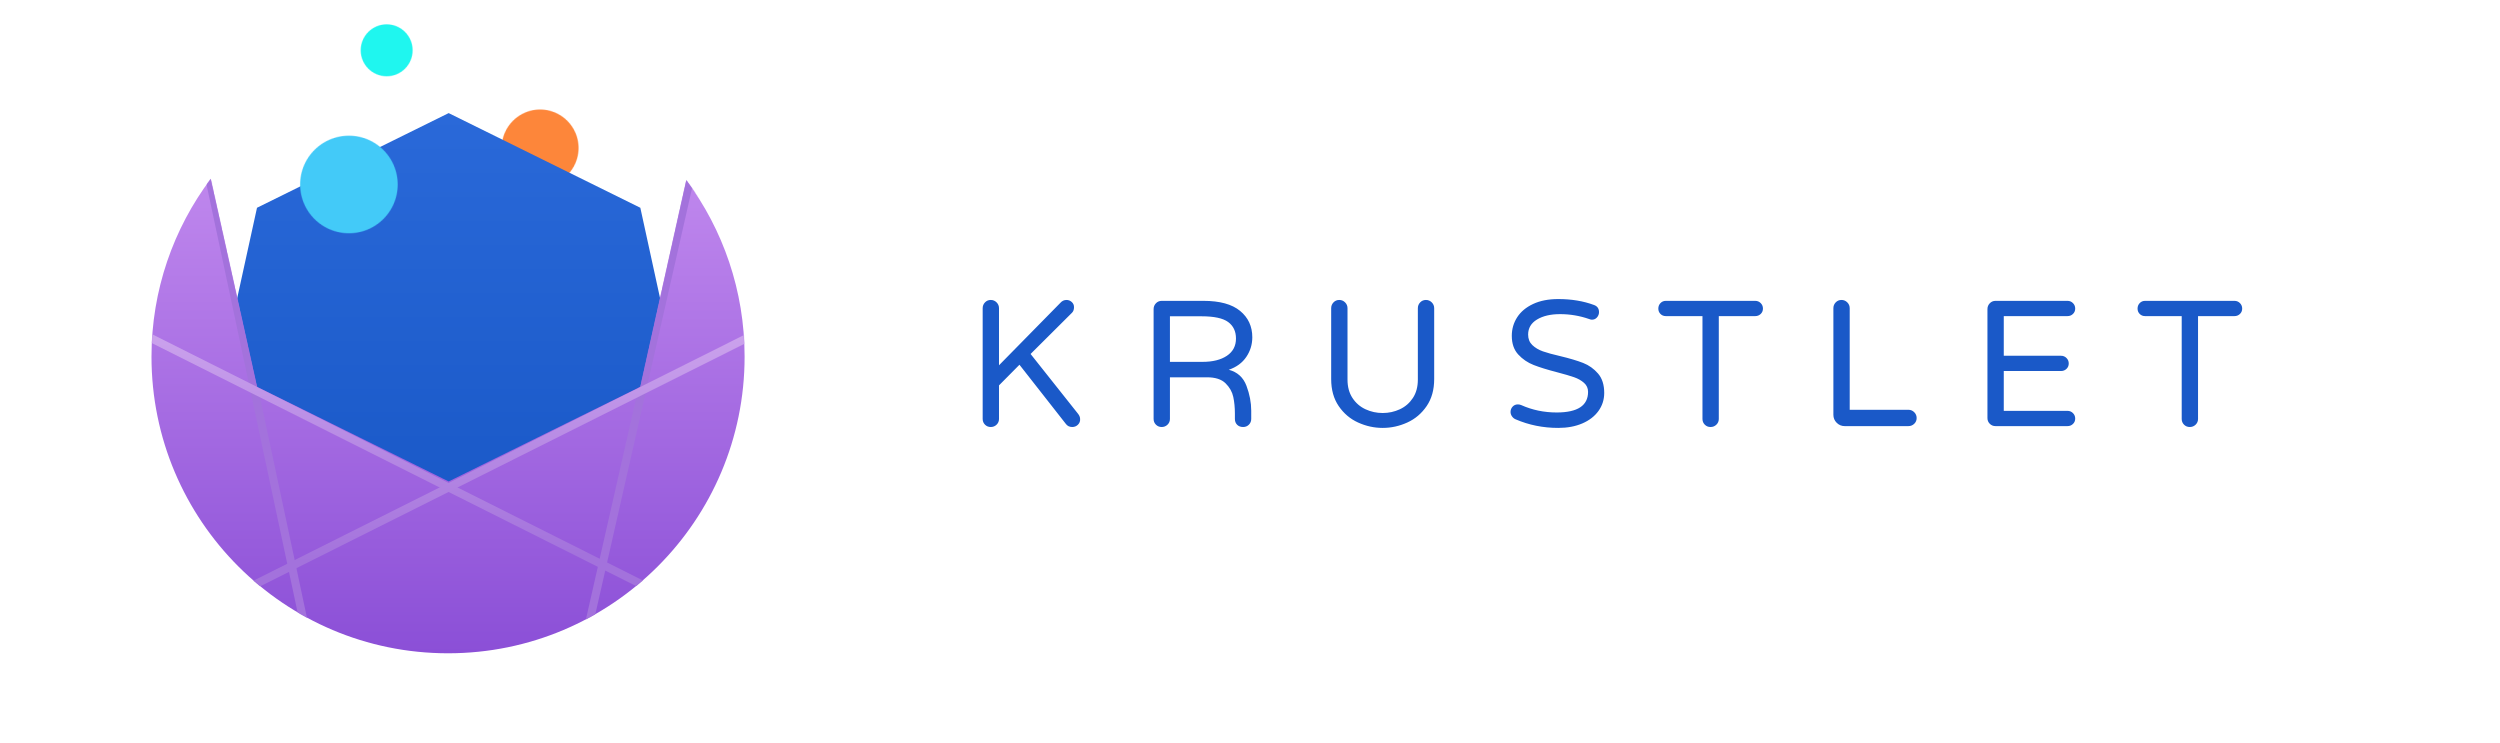 <?xml version="1.0" encoding="UTF-8"?>
<svg width="4040px" height="1200px" viewBox="0 0 4040 1200" version="1.1" xmlns="http://www.w3.org/2000/svg" xmlns:xlink="http://www.w3.org/1999/xlink">
    <title>strapline full color</title>
    <defs>
        <path d="M62.192,124.343 C27.887,124.343 0.078,96.534 0.078,62.229 C0.078,27.924 27.887,0.115 62.192,0.115 C96.496,0.115 124.306,27.924 124.306,62.229 C124.306,96.534 96.496,124.343 62.192,124.343 Z" id="path-1"></path>
        <linearGradient x1="50%" y1="0%" x2="50%" y2="100%" id="linearGradient-3">
            <stop stop-color="#2A69D9" offset="0%"></stop>
            <stop stop-color="#1A59C8" offset="100%"></stop>
        </linearGradient>
        <linearGradient x1="50%" y1="0%" x2="50%" y2="100%" id="linearGradient-4">
            <stop stop-color="#BF87ED" offset="0%"></stop>
            <stop stop-color="#8B4FD7" offset="100%"></stop>
        </linearGradient>
        <path d="M95.73,112.522 L170.505,448.5 L480.229,601.495 L789.971,448.5 L864.273,114.577 C923.457,194.298 958.469,293.038 958.469,399.954 C958.469,664.629 743.909,879.189 479.235,879.189 C214.561,879.189 5.68434189e-14,664.629 5.68434189e-14,399.954 C5.68434189e-14,292.117 35.618,192.599 95.73,112.522 Z" id="path-5"></path>
        <linearGradient x1="50%" y1="18.442%" x2="50%" y2="65.661%" id="linearGradient-7">
            <stop stop-color="#CAA1EC" offset="0%"></stop>
            <stop stop-color="#A372DC" offset="100%"></stop>
        </linearGradient>
        <linearGradient x1="50%" y1="18.442%" x2="50%" y2="65.661%" id="linearGradient-8">
            <stop stop-color="#CAA1EC" offset="0%"></stop>
            <stop stop-color="#A372DC" offset="100%"></stop>
        </linearGradient>
        <path d="M42.225,83.942 C19.045,83.942 0.254,65.151 0.254,41.971 C0.254,18.791 19.045,0 42.225,0 C65.404,0 84.195,18.791 84.195,41.971 C84.195,65.151 65.404,83.942 42.225,83.942 Z" id="path-9"></path>
        <path d="M79.135,157.968 C35.6,157.968 0.307,122.676 0.307,79.14 C0.307,35.605 35.6,0.313 79.135,0.313 C122.67,0.313 157.963,35.605 157.963,79.14 C157.963,122.676 122.67,157.968 79.135,157.968 Z" id="path-11"></path>
    </defs>
    <g id="strapline-full-color" stroke="none" stroke-width="1" fill="none" fill-rule="evenodd">
        <g id="Logo" transform="translate(244, 39)">
            <g id="Group-8" transform="translate(0, 136.954)">
                <g id="Group" transform="translate(0.81, 0.574)">
                    <g id="Group-136" transform="translate(565.835, 0.353)">
                        <mask id="mask-2" fill="white">
                            <use xlink:href="#path-1"></use>
                        </mask>
                        <g id="Clip-135"></g>
                        <polygon id="Fill-134" fill="#FD863A" mask="url(#mask-2)" points="-1.08 -1.043 125.464 -1.043 125.464 125.501 -1.08 125.501"></polygon>
                    </g>
                    <polygon id="Path" fill="url(#linearGradient-3)" fill-rule="nonzero" points="480.229 6.24 170.505 159.236 133.161 329.674 149.505 470.5 479.5 625.381 807.094 461.506 830.128 343.338 789.971 159.236"></polygon>
                    <mask id="mask-6" fill="white">
                        <use xlink:href="#path-5"></use>
                    </mask>
                    <use id="Combined-Shape" fill="url(#linearGradient-4)" fill-rule="nonzero" xlink:href="#path-5"></use>
                    <g id="linbes" mask="url(#mask-6)" fill-rule="nonzero" stroke-width="13">
                        <g transform="translate(-341.463, -153.087)">
                            <line x1="396.754" y1="85.661" x2="733.611" y2="1667.903" id="Path-7" stroke="#A372DC"></line>
                            <line x1="1251.052" y1="92.772" x2="893.358" y2="1667.903" id="Path-8" stroke="#A372DC"></line>
                            <line x1="639.644" y1="0.563" x2="0.304" y2="788.17" id="Path-10" stroke="#A372DC"></line>
                            <line x1="1027.629" y1="22.341" x2="1583.718" y2="757.322" id="Path-11" stroke="#A372DC"></line>
                            <line x1="1553.182" y1="1131.34" x2="64.184" y2="384.331" id="Path-9" stroke="url(#linearGradient-7)"></line>
                            <line x1="1578.305" y1="1144.757" x2="61.823" y2="385.331" id="Path-9" stroke="url(#linearGradient-8)" transform="translate(820.064, 765.044) scale(-1, 1) translate(-820.064, -765.044) "></line>
                        </g>
                    </g>
                </g>
            </g>
            <g id="bubbles" transform="translate(240.732, 0)">
                <g id="interior-core" transform="translate(97.906, 0.325)">
                    <mask id="mask-10" fill="white">
                        <use xlink:href="#path-9"></use>
                    </mask>
                    <g id="Clip-138"></g>
                    <polygon id="Fill-137" fill="#1FF6EF" mask="url(#mask-10)" points="-2.099 -2.354 86.549 -2.354 86.549 86.295 -2.099 86.295"></polygon>
                </g>
                <g id="bubble" transform="translate(0, 179.987)">
                    <mask id="mask-12" fill="white">
                        <use xlink:href="#path-11"></use>
                    </mask>
                    <g id="Clip-141"></g>
                    <polygon id="Fill-140" fill="#43CAF8" mask="url(#mask-12)" points="-2.046 -2.04 192.494 -2.04 192.494 192.499 -2.046 192.499"></polygon>
                </g>
            </g>
        </g>
        <path d="M1732.71,690.05 C1736.383,690.05 1739.477,688.793 1741.99,686.28 C1744.503,683.767 1745.663,680.77 1745.47,677.29 C1745.47,674.39 1744.407,671.587 1742.28,668.88 L1742.28,668.88 L1665.43,572.02 L1732.42,505.32 C1734.547,503.193 1735.61,500.197 1735.61,496.33 C1735.61,493.043 1734.402,490.288 1731.985,488.065 C1729.568,485.842 1726.717,484.73 1723.43,484.73 C1719.563,484.73 1716.277,486.277 1713.57,489.37 L1713.57,489.37 L1614.39,590.29 L1614.39,498.07 C1614.39,494.397 1613.085,491.255 1610.475,488.645 C1607.865,486.035 1604.723,484.73 1601.05,484.73 C1597.377,484.73 1594.283,486.035 1591.77,488.645 C1589.257,491.255 1588,494.397 1588,498.07 L1588,498.07 L1588,677 C1588,680.673 1589.257,683.767 1591.77,686.28 C1594.283,688.793 1597.377,690.05 1601.05,690.05 C1604.723,690.05 1607.865,688.793 1610.475,686.28 C1613.085,683.767 1614.39,680.673 1614.39,677 L1614.39,677 L1614.39,622.77 L1647.45,589.42 L1722.27,684.83 C1724.783,688.31 1728.263,690.05 1732.71,690.05 Z M2008.935,690.05 C2012.608,690.05 2015.702,688.793 2018.215,686.28 C2020.728,683.767 2021.985,680.673 2021.985,677 L2021.985,677 L2021.985,663.66 C2021.985,650.513 2019.423,637.125 2014.3,623.495 C2009.177,609.865 1999.655,601.213 1985.735,597.54 C1998.108,593.287 2007.533,586.375 2014.01,576.805 C2020.487,567.235 2023.725,556.65 2023.725,545.05 C2023.725,527.457 2017.152,513.247 2004.005,502.42 C1990.858,491.593 1971.138,486.18 1944.845,486.18 L1944.845,486.18 L1877.275,486.18 C1873.602,486.18 1870.508,487.485 1867.995,490.095 C1865.482,492.705 1864.225,495.847 1864.225,499.52 L1864.225,499.52 L1864.225,677 C1864.225,680.673 1865.482,683.767 1867.995,686.28 C1870.508,688.793 1873.602,690.05 1877.275,690.05 C1880.948,690.05 1884.09,688.793 1886.7,686.28 C1889.31,683.767 1890.615,680.673 1890.615,677 L1890.615,677 L1890.615,609.72 L1950.645,609.72 C1963.985,609.72 1973.942,612.958 1980.515,619.435 C1987.088,625.912 1991.245,633.258 1992.985,641.475 C1994.725,649.692 1995.595,658.633 1995.595,668.3 L1995.595,668.3 L1995.595,677 C1995.595,680.867 1996.803,684.008 1999.22,686.425 C2001.637,688.842 2004.875,690.05 2008.935,690.05 Z M1943.105,584.78 L1890.615,584.78 L1890.615,511.12 L1941.655,511.12 C1961.955,511.12 1976.31,514.213 1984.72,520.4 C1993.13,526.587 1997.335,535.48 1997.335,547.08 C1997.335,559.067 1992.453,568.347 1982.69,574.92 C1972.927,581.493 1959.732,584.78 1943.105,584.78 L1943.105,584.78 Z M2234.41,691.5 C2248.137,691.5 2261.38,688.6 2274.14,682.8 C2286.9,677 2297.34,668.155 2305.46,656.265 C2313.58,644.375 2317.64,629.827 2317.64,612.62 L2317.64,612.62 L2317.64,498.07 C2317.64,494.397 2316.335,491.255 2313.725,488.645 C2311.115,486.035 2307.973,484.73 2304.3,484.73 C2300.627,484.73 2297.533,486.035 2295.02,488.645 C2292.507,491.255 2291.25,494.397 2291.25,498.07 L2291.25,498.07 L2291.25,613.49 C2291.25,625.09 2288.592,634.95 2283.275,643.07 C2277.958,651.19 2270.95,657.28 2262.25,661.34 C2253.55,665.4 2244.27,667.43 2234.41,667.43 C2224.55,667.43 2215.27,665.4 2206.57,661.34 C2197.87,657.28 2190.862,651.19 2185.545,643.07 C2180.228,634.95 2177.57,625.09 2177.57,613.49 L2177.57,613.49 L2177.57,498.07 C2177.57,494.397 2176.265,491.255 2173.655,488.645 C2171.045,486.035 2167.903,484.73 2164.23,484.73 C2160.557,484.73 2157.463,486.035 2154.95,488.645 C2152.437,491.255 2151.18,494.397 2151.18,498.07 L2151.18,498.07 L2151.18,612.62 C2151.18,629.827 2155.24,644.375 2163.36,656.265 C2171.48,668.155 2181.92,677 2194.68,682.8 C2207.44,688.6 2220.683,691.5 2234.41,691.5 Z M2518.175,691.5 C2532.868,691.5 2545.822,689.083 2557.035,684.25 C2568.248,679.417 2576.948,672.698 2583.135,664.095 C2589.322,655.492 2592.415,645.777 2592.415,634.95 C2592.415,621.803 2589.08,611.363 2582.41,603.63 C2575.74,595.897 2567.717,590.193 2558.34,586.52 C2548.963,582.847 2536.638,579.173 2521.365,575.5 C2509.572,572.793 2500.243,570.232 2493.38,567.815 C2486.517,565.398 2480.813,562.015 2476.27,557.665 C2471.727,553.315 2469.455,547.66 2469.455,540.7 C2469.455,530.26 2474.24,522.14 2483.81,516.34 C2493.38,510.54 2505.802,507.64 2521.075,507.64 C2537.122,507.64 2552.685,510.25 2567.765,515.47 C2569.698,516.243 2571.245,516.63 2572.405,516.63 C2575.885,516.63 2578.688,515.373 2580.815,512.86 C2582.942,510.347 2584.005,507.543 2584.005,504.45 C2584.005,498.65 2581.298,494.783 2575.885,492.85 C2558.678,486.47 2539.442,483.28 2518.175,483.28 C2502.322,483.28 2488.74,485.938 2477.43,491.255 C2466.12,496.572 2457.565,503.725 2451.765,512.715 C2445.965,521.705 2443.065,531.71 2443.065,542.73 C2443.065,555.297 2446.545,565.35 2453.505,572.89 C2460.465,580.43 2468.778,586.085 2478.445,589.855 C2488.112,593.625 2500.775,597.54 2516.435,601.6 C2528.228,604.693 2537.315,607.352 2543.695,609.575 C2550.075,611.798 2555.44,614.843 2559.79,618.71 C2564.14,622.577 2566.315,627.41 2566.315,633.21 C2566.315,655.443 2549.398,666.56 2515.565,666.56 C2495.265,666.56 2476.222,662.597 2458.435,654.67 C2456.695,653.897 2454.858,653.51 2452.925,653.51 C2449.445,653.51 2446.593,654.718 2444.37,657.135 C2442.147,659.552 2441.035,662.403 2441.035,665.69 C2441.035,668.203 2441.808,670.572 2443.355,672.795 C2444.902,675.018 2446.835,676.613 2449.155,677.58 C2470.615,686.86 2493.622,691.5 2518.175,691.5 Z M2764.24,690.05 C2767.913,690.05 2771.055,688.793 2773.665,686.28 C2776.275,683.767 2777.58,680.673 2777.58,677 L2777.58,677 L2777.58,510.83 L2836.45,510.83 C2839.93,510.83 2842.878,509.67 2845.295,507.35 C2847.712,505.03 2848.92,502.13 2848.92,498.65 C2848.92,495.17 2847.712,492.222 2845.295,489.805 C2842.878,487.388 2839.93,486.18 2836.45,486.18 L2836.45,486.18 L2692.03,486.18 C2688.55,486.18 2685.65,487.388 2683.33,489.805 C2681.01,492.222 2679.85,495.17 2679.85,498.65 C2679.85,502.13 2681.01,505.03 2683.33,507.35 C2685.65,509.67 2688.55,510.83 2692.03,510.83 L2692.03,510.83 L2751.19,510.83 L2751.19,677 C2751.19,680.673 2752.447,683.767 2754.96,686.28 C2757.473,688.793 2760.567,690.05 2764.24,690.05 Z M3083.965,688.6 C3087.638,688.6 3090.78,687.343 3093.39,684.83 C3096,682.317 3097.305,679.223 3097.305,675.55 C3097.305,671.877 3096,668.735 3093.39,666.125 C3090.78,663.515 3087.638,662.21 3083.965,662.21 L3083.965,662.21 L2989.135,662.21 L2989.135,498.07 C2989.135,494.397 2987.83,491.255 2985.22,488.645 C2982.61,486.035 2979.468,484.73 2975.795,484.73 C2972.122,484.73 2969.028,486.035 2966.515,488.645 C2964.002,491.255 2962.745,494.397 2962.745,498.07 L2962.745,498.07 L2962.745,670.33 C2962.745,675.357 2964.533,679.658 2968.11,683.235 C2971.687,686.812 2975.988,688.6 2981.015,688.6 L2981.015,688.6 L3083.965,688.6 Z M3341.05,688.6 C3344.53,688.6 3347.478,687.44 3349.895,685.12 C3352.312,682.8 3353.52,679.9 3353.52,676.42 C3353.52,672.94 3352.312,669.992 3349.895,667.575 C3347.478,665.158 3344.53,663.95 3341.05,663.95 L3341.05,663.95 L3238.1,663.95 L3238.1,599.57 L3330.61,599.57 C3334.09,599.57 3337.038,598.41 3339.455,596.09 C3341.872,593.77 3343.08,590.87 3343.08,587.39 C3343.08,583.91 3341.872,580.962 3339.455,578.545 C3337.038,576.128 3334.09,574.92 3330.61,574.92 L3330.61,574.92 L3238.1,574.92 L3238.1,510.83 L3341.05,510.83 C3344.53,510.83 3347.478,509.67 3349.895,507.35 C3352.312,505.03 3353.52,502.13 3353.52,498.65 C3353.52,495.17 3352.312,492.222 3349.895,489.805 C3347.478,487.388 3344.53,486.18 3341.05,486.18 L3341.05,486.18 L3224.76,486.18 C3221.087,486.18 3217.993,487.485 3215.48,490.095 C3212.967,492.705 3211.71,495.847 3211.71,499.52 L3211.71,499.52 L3211.71,675.55 C3211.71,679.223 3212.967,682.317 3215.48,684.83 C3217.993,687.343 3221.087,688.6 3224.76,688.6 L3224.76,688.6 L3341.05,688.6 Z M3538.685,690.05 C3542.358,690.05 3545.5,688.793 3548.11,686.28 C3550.72,683.767 3552.025,680.673 3552.025,677 L3552.025,677 L3552.025,510.83 L3610.895,510.83 C3614.375,510.83 3617.323,509.67 3619.74,507.35 C3622.157,505.03 3623.365,502.13 3623.365,498.65 C3623.365,495.17 3622.157,492.222 3619.74,489.805 C3617.323,487.388 3614.375,486.18 3610.895,486.18 L3610.895,486.18 L3466.475,486.18 C3462.995,486.18 3460.095,487.388 3457.775,489.805 C3455.455,492.222 3454.295,495.17 3454.295,498.65 C3454.295,502.13 3455.455,505.03 3457.775,507.35 C3460.095,509.67 3462.995,510.83 3466.475,510.83 L3466.475,510.83 L3525.635,510.83 L3525.635,677 C3525.635,680.673 3526.892,683.767 3529.405,686.28 C3531.918,688.793 3535.012,690.05 3538.685,690.05 Z" id="KRUSTLET" fill="#1A59C8" fill-rule="nonzero"></path>
    </g>
</svg>